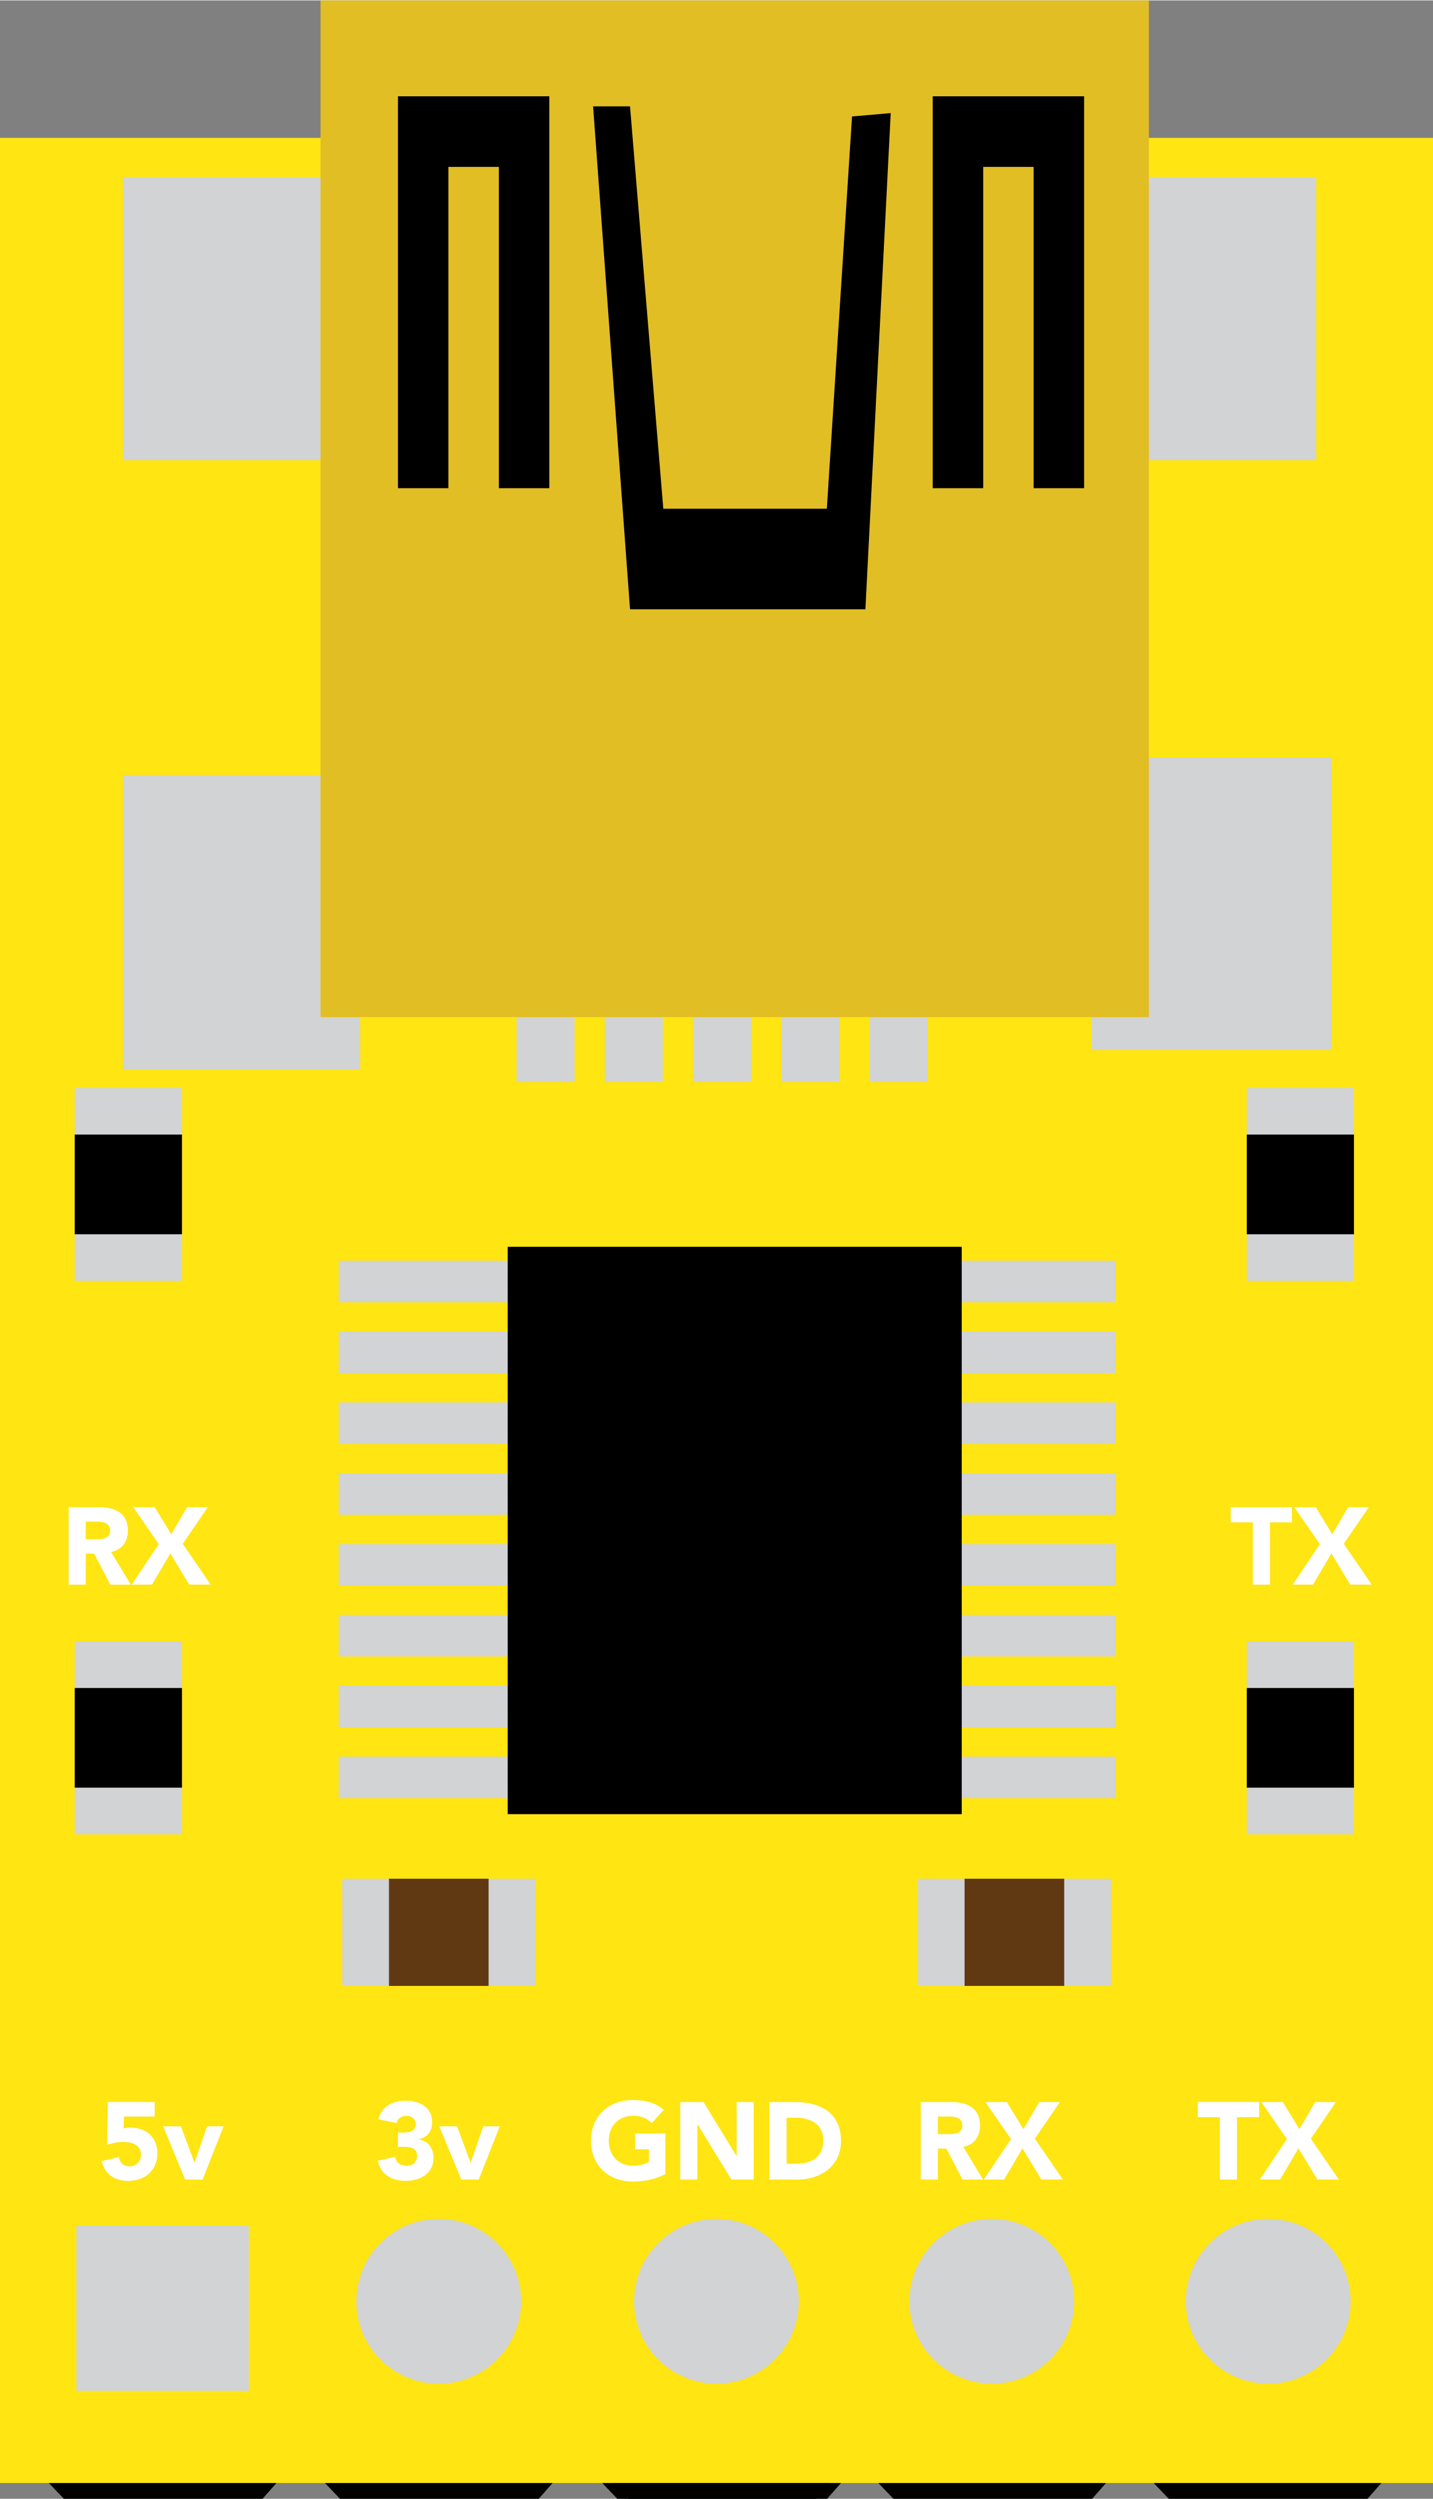 <?xml version='1.0' encoding='utf-8'?>
<!DOCTYPE svg>
<!-- Generator: Adobe Illustrator 15.0.0, SVG Export Plug-In . SVG Version: 6.00 Build 0)  -->
<svg xmlns="http://www.w3.org/2000/svg" width="0.519in" x="0px" version="1.1" y="0px" gorn="0"  height="0.905in" viewBox="0 0 37.368 65.139" xmlns:xml="http://www.w3.org/XML/1998/namespace" id="Layer_1" enable-background="new 0 0 37.368 65.139" xml:space="preserve">
    <rect x="0" y="0" width="37.368" height="65.139" fill="#808080" stroke="none"/>
    <desc >
        <referenceFile >Debugger.svg</referenceFile>
    </desc>
    <g >
        <rect width="37.368" y="3.584" fill="#FFE512"  height="61.144"/>
        <polygon points="1.273,64.728 1.667,65.139 6.847,65.139 7.208,64.728 " />
        <polygon points="8.473,64.728 8.867,65.139 14.048,65.139 14.409,64.728 " />
        <polygon points="15.993,64.728 16.389,65.139 21.568,65.139 21.93,64.728 " />
        <polygon points="15.704,64.728 16.098,65.139 21.277,65.139 21.641,64.728 " />
        <polygon points="22.903,64.728 23.299,65.139 28.479,65.139 28.841,64.728 " />
        <polygon points="30.084,64.728 30.479,65.139 35.659,65.139 36.021,64.728 " />
        <g >
            <rect width="5.033" x="23.937" y="48.972" fill="#D1D3D4"  height="2.795"/>
            <rect width="2.598" x="25.153" y="48.972" fill="#603913"  height="2.795"/>
        </g>
        <g >
            <rect width="5.031" x="8.926" y="48.972" fill="#D1D3D4"  height="2.795"/>
            <rect width="2.598" x="10.143" y="48.972" fill="#603913"  height="2.795"/>
        </g>
        <g >
            <rect width="2.796" x="1.949" y="42.783" fill="#D1D3D4"  height="5.031"/>
            <rect width="2.796" x="1.949" y="44"  height="2.598"/>
        </g>
        <g >
            <rect width="2.795" x="32.512" y="42.783" fill="#D1D3D4"  height="5.031"/>
            <rect width="2.795" x="32.512" y="44"  height="2.598"/>
        </g>
        <g >
            <rect width="2.796" x="1.949" y="28.354" fill="#D1D3D4"  height="5.032"/>
            <rect width="2.796" x="1.949" y="29.57"  height="2.6"/>
        </g>
        <g >
            <rect width="2.795" x="32.512" y="28.354" fill="#D1D3D4"  height="5.032"/>
            <rect width="2.795" x="32.512" y="29.57"  height="2.6"/>
        </g>
        <g >
            <g >
                <path fill="#FFFFFF"  d="M17.35,56.674c-0.262,0.136-0.551,0.193-0.847,0.193c-0.631,0-1.091-0.414-1.091-1.063c0-0.647,0.46-1.062,1.091-1.062c0.319,0,0.603,0.071,0.804,0.26l-0.313,0.343c-0.12-0.126-0.266-0.191-0.49-0.191c-0.381,0-0.629,0.273-0.629,0.65s0.248,0.651,0.629,0.651c0.193,0,0.337-0.054,0.419-0.1v-0.329h-0.363v-0.411h0.791V56.674z"/>
                <path fill="#FFFFFF"  d="M17.741,54.795h0.605l0.858,1.403h0.006v-1.403h0.445v2.021h-0.582l-0.881-1.438h-0.007v1.438h-0.445V54.795z"/>
                <path fill="#FFFFFF"  d="M20.066,54.795h0.668c0.65,0,1.197,0.277,1.197,1.016c0,0.653-0.535,1.005-1.137,1.005h-0.729V54.795z M20.512,56.404h0.23c0.414,0,0.727-0.157,0.727-0.617c0-0.396-0.316-0.582-0.695-0.582h-0.262V56.404z"/>
            </g>
        </g>
        <g >
            <g >
                <path fill="#FFFFFF"  d="M24.012,54.795h0.782c0.414,0,0.762,0.142,0.762,0.613c0,0.282-0.15,0.503-0.437,0.554l0.515,0.854h-0.533l-0.423-0.808h-0.221v0.808h-0.445V54.795z M24.457,55.631h0.264c0.163,0,0.373-0.006,0.373-0.226c0-0.203-0.183-0.233-0.346-0.233h-0.291V55.631z"/>
                <path fill="#FFFFFF"  d="M26.364,55.76l-0.669-0.965h0.56l0.432,0.707l0.413-0.707h0.539l-0.653,0.956l0.73,1.064h-0.56l-0.493-0.813l-0.479,0.813h-0.528L26.364,55.76z"/>
            </g>
        </g>
        <g >
            <g >
                <path fill="#FFFFFF"  d="M1.79,39.284h0.781c0.415,0,0.764,0.143,0.764,0.614c0,0.282-0.152,0.502-0.438,0.554l0.514,0.854H2.878l-0.423-0.809H2.236v0.809H1.79V39.284z M2.236,40.121h0.261c0.163,0,0.375-0.006,0.375-0.225c0-0.204-0.183-0.234-0.345-0.234H2.236V40.121z"/>
                <path fill="#FFFFFF"  d="M4.141,40.249l-0.667-0.965h0.56l0.432,0.708l0.413-0.708h0.54l-0.654,0.957l0.73,1.064H4.936l-0.494-0.814l-0.479,0.814H3.434L4.141,40.249z"/>
            </g>
        </g>
        <g >
            <g >
                <path fill="#FFFFFF"  d="M31.81,55.189h-0.576v-0.395h1.599v0.395h-0.577v1.626H31.81V55.189z"/>
                <path fill="#FFFFFF"  d="M33.559,55.76l-0.667-0.965h0.56l0.431,0.707l0.414-0.707h0.539l-0.653,0.956l0.73,1.064h-0.56l-0.493-0.813l-0.479,0.813h-0.528L33.559,55.76z"/>
            </g>
        </g>
        <g >
            <g >
                <path fill="#FFFFFF"  d="M32.669,39.68h-0.576v-0.396h1.598v0.396h-0.575v1.626h-0.446V39.68z"/>
                <path fill="#FFFFFF"  d="M34.419,40.249l-0.669-0.965h0.56l0.432,0.708l0.414-0.708h0.539l-0.654,0.957l0.731,1.064h-0.561l-0.492-0.814l-0.48,0.814H33.71L34.419,40.249z"/>
            </g>
        </g>
        <g >
            <g >
                <path fill="#FFFFFF"  d="M4.035,55.172H3.233l-0.008,0.312c0.048-0.018,0.103-0.023,0.18-0.023c0.408,0,0.699,0.254,0.699,0.668c0,0.456-0.328,0.722-0.771,0.722c-0.348,0-0.593-0.174-0.682-0.516L3.1,56.23c0.022,0.146,0.128,0.242,0.275,0.242c0.184,0,0.301-0.129,0.301-0.302c0-0.266-0.242-0.335-0.466-0.335c-0.139,0-0.284,0.028-0.42,0.075l0.023-1.116h1.221V55.172z"/>
                <path fill="#FFFFFF"  d="M4.254,55.428h0.463l0.352,0.942h0.005L5.4,55.428h0.431l-0.548,1.388H4.829L4.254,55.428z"/>
            </g>
        </g>
        <g >
            <g >
                <path fill="#FFFFFF"  d="M10.377,55.591h0.139c0.157,0,0.326-0.033,0.326-0.226c0-0.122-0.111-0.211-0.25-0.211c-0.136,0-0.228,0.082-0.253,0.188l-0.471-0.097c0.089-0.353,0.377-0.485,0.72-0.485c0.359,0,0.683,0.174,0.683,0.562c0,0.223-0.123,0.396-0.346,0.443v0.009c0.242,0.03,0.38,0.235,0.38,0.471c0,0.405-0.332,0.604-0.729,0.604c-0.359,0-0.643-0.159-0.726-0.522l0.452-0.105c0.028,0.144,0.117,0.234,0.3,0.234c0.185,0,0.273-0.108,0.273-0.26c0-0.229-0.208-0.234-0.399-0.234h-0.1V55.591z"/>
                <path fill="#FFFFFF"  d="M11.455,55.428h0.463l0.352,0.942h0.006l0.325-0.942h0.431l-0.548,1.388h-0.454L11.455,55.428z"/>
            </g>
        </g>
        <g >
            <rect width="20.261" x="8.832" y="32.859" fill="#D1D3D4"  height="1.084"/>
            <rect width="20.261" x="8.832" y="34.707" fill="#D1D3D4"  height="1.083"/>
            <rect width="20.261" x="8.832" y="36.554" fill="#D1D3D4"  height="1.083"/>
            <rect width="20.261" x="8.832" y="38.4" fill="#D1D3D4"  height="1.084"/>
            <rect width="20.261" x="8.832" y="40.248" fill="#D1D3D4"  height="1.083"/>
            <rect width="20.261" x="8.832" y="42.094" fill="#D1D3D4"  height="1.084"/>
            <rect width="20.261" x="8.832" y="43.94" fill="#D1D3D4"  height="1.084"/>
            <rect width="20.261" x="8.832" y="45.788" fill="#D1D3D4"  height="1.083"/>
            <rect width="11.84" x="13.239" y="32.496"  height="14.793"/>
        </g>
        <rect width="31.113" x="3.208" y="4.605" fill="#D1D3D4"  height="7.383"/>
        <rect width="6.183" x="3.208" y="20.196" fill="#D1D3D4"  height="7.675"/>
        <rect width="6.249" x="28.467" y="19.734" fill="#D1D3D4"  height="7.63"/>
        <rect width="1.513" x="13.47" y="25.786" fill="#D1D3D4"  height="2.413"/>
        <rect width="1.513" x="15.772" y="25.786" fill="#D1D3D4"  height="2.413"/>
        <rect width="1.513" x="18.075" y="25.786" fill="#D1D3D4"  height="2.413"/>
        <rect width="1.514" x="20.377" y="25.786" fill="#D1D3D4"  height="2.413"/>
        <rect width="1.512" x="22.68" y="25.786" fill="#D1D3D4"  height="2.413"/>
        <rect width="21.6" x="8.359" fill="#E2BE25"  height="26.509"/>
        <polygon points="10.378,12.718 11.693,12.718 11.693,5.481 11.693,4.341 13.009,4.341 13.009,12.718 14.324,12.718 14.324,2.5 10.378,2.5 " />
        <polygon points="24.322,12.718 25.639,12.718 25.639,5.481 25.639,4.341 26.954,4.341 26.954,12.718 28.27,12.718 28.27,2.5 24.322,2.5 " />
        <polygon points="15.466,2.763 16.429,2.763 17.297,13.254 21.561,13.254 22.218,3.026 23.227,2.938 22.567,15.875 16.429,15.875 " />
    </g>
    <rect width="4.497" x="1.992" y="58.017" fill="#D1D3D4" gorn="0.2"  height="4.309" id="_x35_v"/>
    <circle fill="#D1D3D4" cx="11.441" gorn="0.3"  cy="59.99" id="_x33_v" r="2.149"/>
    <circle fill="#D1D3D4" cx="33.072" gorn="0.4"  cy="59.99" id="TX" r="2.149"/>
    <circle fill="#D1D3D4" cx="25.864" gorn="0.5"  cy="59.99" id="RX" r="2.148"/>
    <circle fill="#D1D3D4" cx="18.684" gorn="0.6"  cy="59.99" id="GND" r="2.148"/>
</svg>
